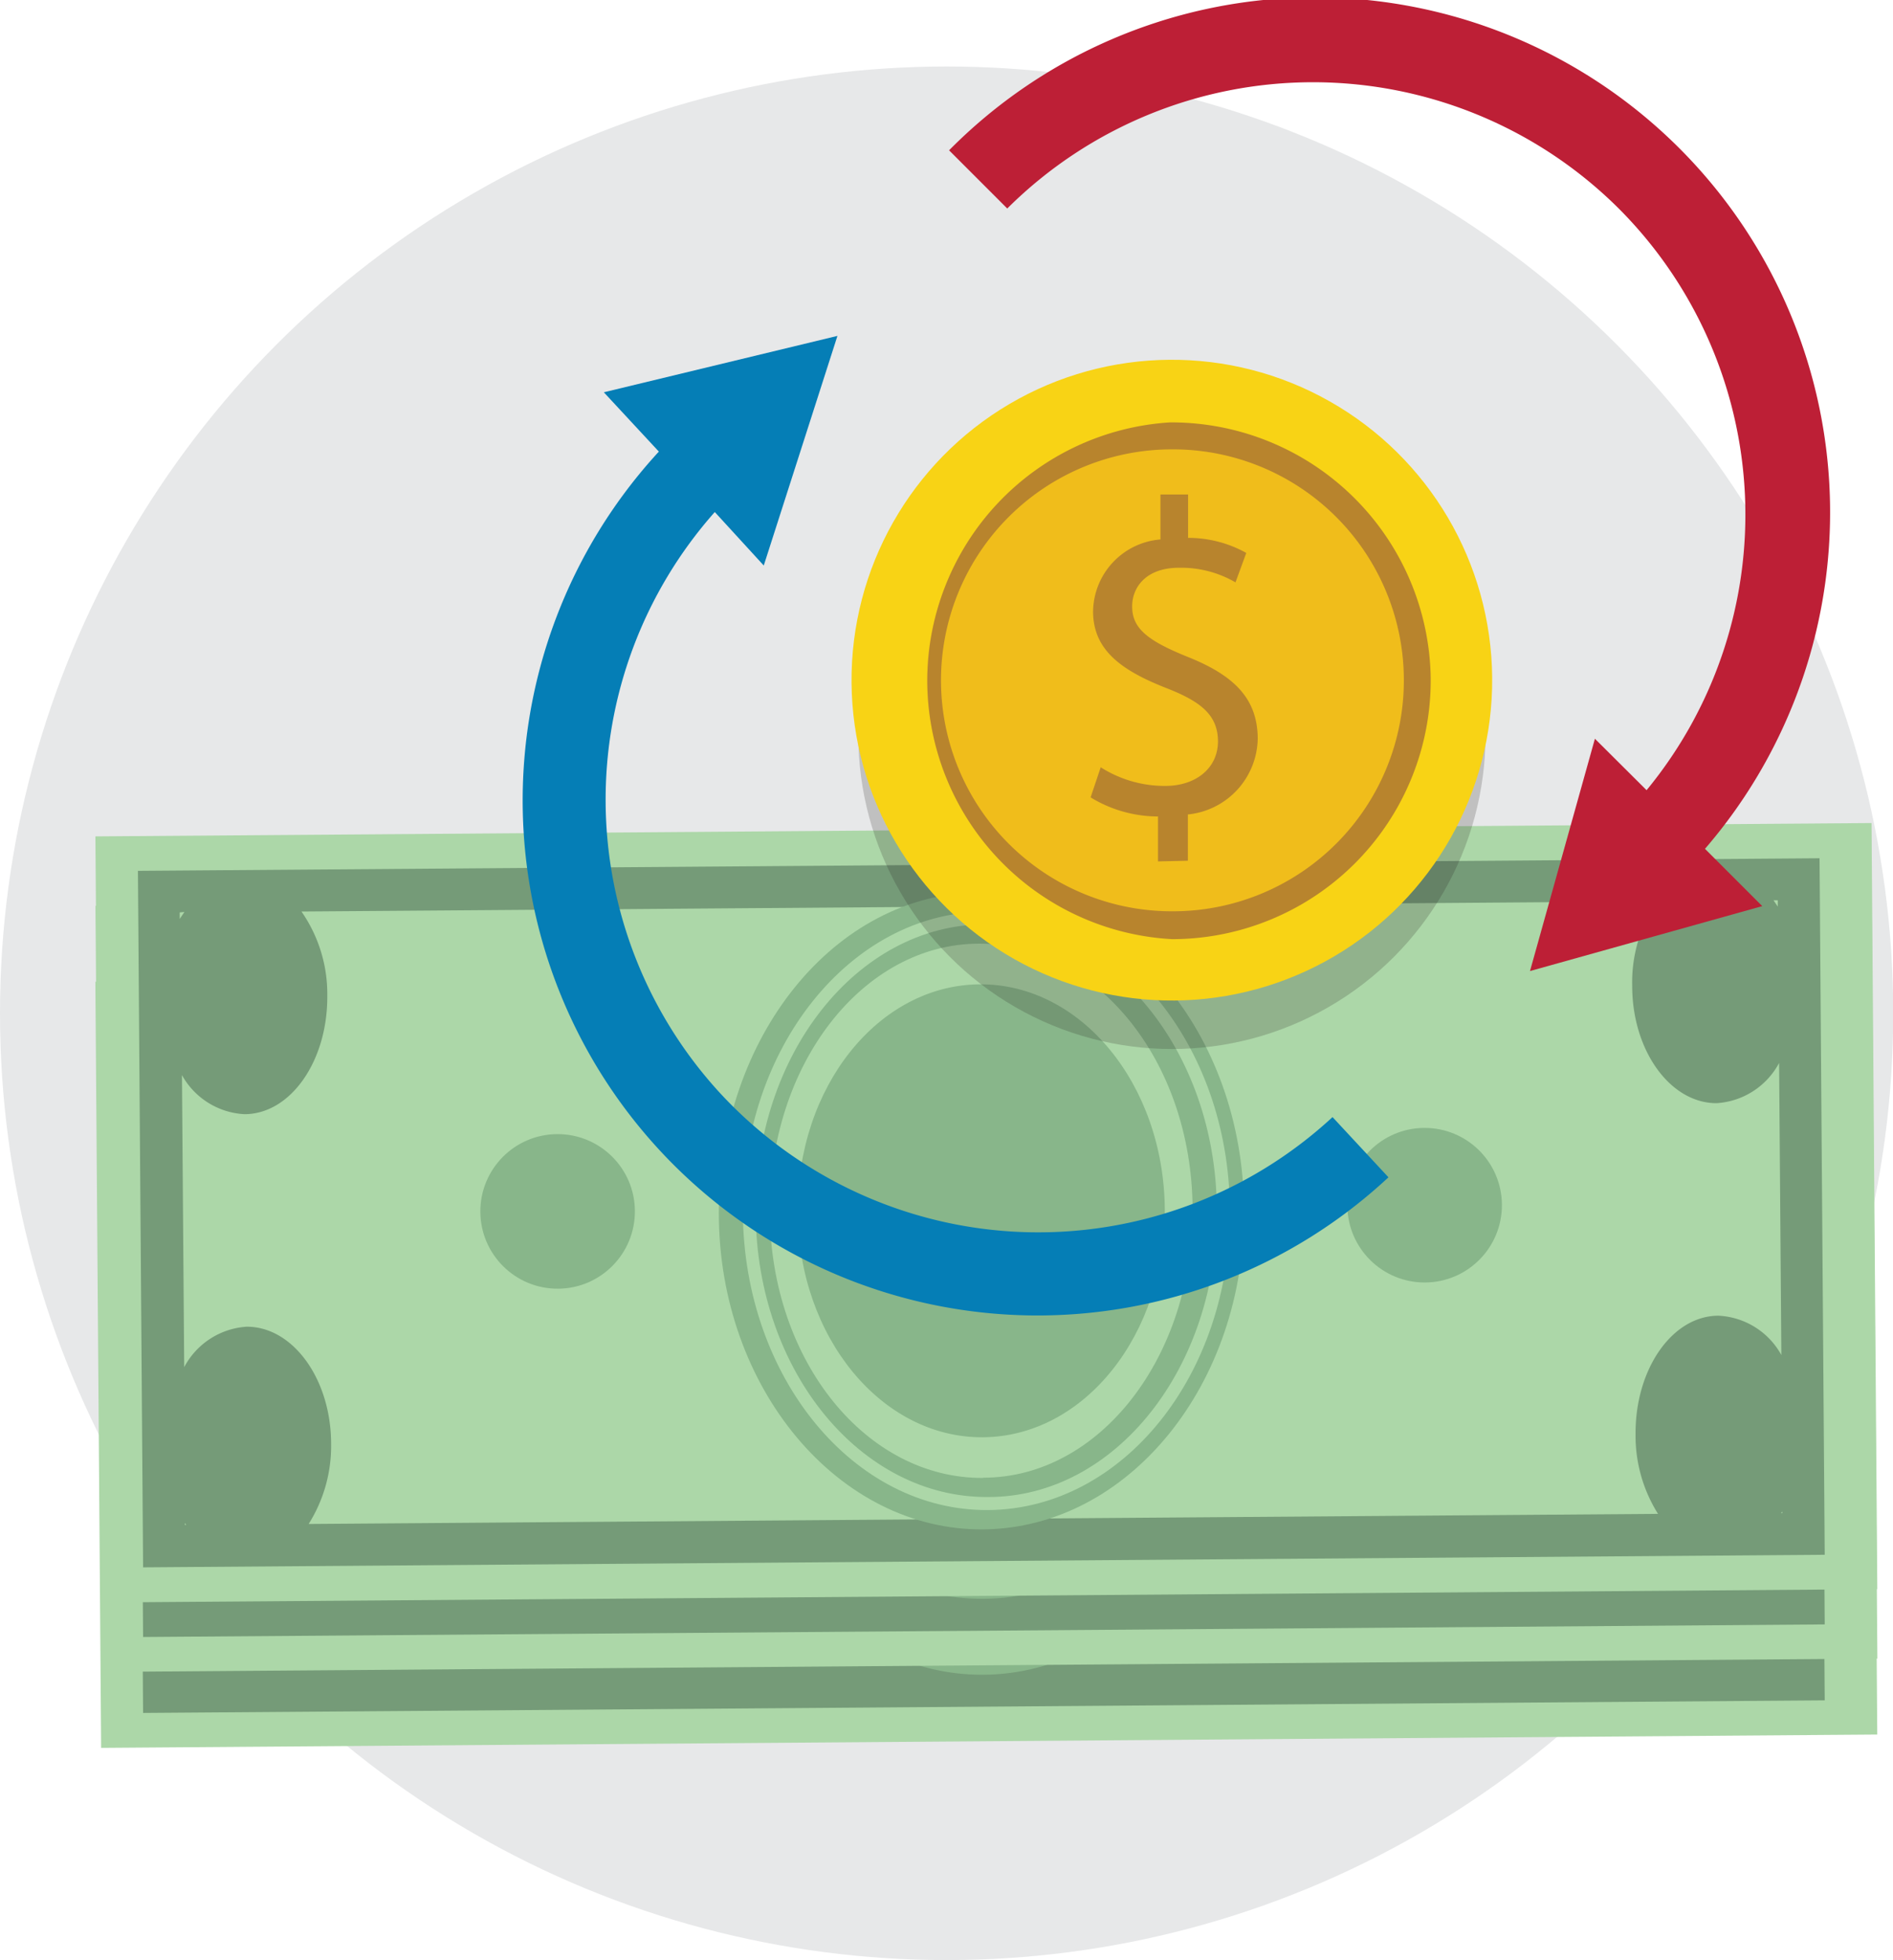 <svg xmlns="http://www.w3.org/2000/svg" viewBox="0 0 84.27 87.24"><defs><style>.cls-1{isolation:isolate;}.cls-2{fill:#e7e8e9;}.cls-3{fill:#acd7a8;}.cls-4{fill:#759b78;}.cls-5{fill:#88b68a;}.cls-6{fill:#231f20;opacity:0.2;mix-blend-mode:multiply;}.cls-7{fill:#f8d315;}.cls-8{fill:#f0bd1b;}.cls-9{fill:#b8842d;}.cls-10{fill:#057eb6;}.cls-11{fill:#bd1f36;}</style></defs><title>value_1</title><g class="cls-1"><g id="Layer_2" data-name="Layer 2"><g id="Layer_1-2" data-name="Layer 1"><circle class="cls-2" cx="42.14" cy="45.1" r="42.14"/><rect class="cls-3" x="4.37" y="43.4" width="79.07" height="34.1" transform="translate(-0.45 0.33) rotate(-0.43)"/><path class="cls-4" d="M81.23,75.68l-.23-31-74.86.56.23,31Zm-73-1.41.06.08H8.23Zm2.65-18.2c2.06,0,3.71-2.37,3.69-5.27A6.43,6.43,0,0,0,13.41,47l60.34-.45a6.42,6.42,0,0,0-1.1,3.76c0,2.9,1.71,5.23,3.76,5.22a3.39,3.39,0,0,0,2.78-1.79l.1,13A3.38,3.38,0,0,0,76.49,65c-2.06,0-3.71,2.38-3.69,5.27a6.52,6.52,0,0,0,1,3.55l-60.07.45a6.52,6.52,0,0,0,1-3.56c0-2.9-1.71-5.23-3.76-5.22a3.39,3.39,0,0,0-2.78,1.8l-.1-13A3.38,3.38,0,0,0,10.88,56.07ZM79.29,73.82l.05-.08v.08Zm-.15-27-.19-.28h.19Zm-70.93.24L8,47.37v-.28Z"/><ellipse class="cls-5" cx="43.68" cy="60.37" rx="8.17" ry="10.08" transform="translate(-0.45 0.33) rotate(-0.43)"/><circle class="cls-5" cx="63.42" cy="60.11" r="3.44" transform="translate(-0.45 0.48) rotate(-0.44)"/><circle class="cls-5" cx="24.82" cy="60.4" r="3.44" transform="translate(-0.46 0.19) rotate(-0.44)"/><path class="cls-5" d="M43.58,46.2c6.45,0,11.74,6.27,11.8,14.08S50.24,74.49,43.79,74.54,32,68.27,32,60.46,37.13,46.24,43.58,46.2Zm.19,26.05c5.19,0,9.37-5.4,9.32-12s-4.31-11.85-9.5-11.81-9.37,5.4-9.32,12S38.58,72.29,43.77,72.25Z"/><path class="cls-3" d="M43.81,47.05c6,0,10.88,5.89,10.94,13.23S50,73.64,44,73.68,33.13,67.79,33.07,60.45,37.84,47.1,43.81,47.05ZM44,73.11c5.66,0,10.22-5.79,10.17-12.82s-4.7-12.71-10.36-12.66S33.59,53.42,33.64,60.44,38.35,73.15,44,73.11Z"/><rect class="cls-3" x="4.37" y="40.02" width="79.07" height="34.1" transform="translate(-0.42 0.33) rotate(-0.43)"/><path class="cls-4" d="M81.23,72.3l-.23-31-74.86.56.23,31Zm-73-1.41.06.08H8.23Zm2.65-18.2c2.06,0,3.71-2.37,3.69-5.27a6.43,6.43,0,0,0-1.15-3.75l60.34-.45A6.42,6.42,0,0,0,72.65,47c0,2.9,1.71,5.23,3.76,5.22a3.39,3.39,0,0,0,2.78-1.79l.1,13a3.38,3.38,0,0,0-2.8-1.75c-2.06,0-3.71,2.38-3.69,5.27a6.52,6.52,0,0,0,1,3.55l-60.07.45a6.52,6.52,0,0,0,1-3.56c0-2.9-1.71-5.23-3.76-5.22a3.39,3.39,0,0,0-2.78,1.8l-.1-13A3.38,3.38,0,0,0,10.88,52.69ZM79.29,70.44l.05-.08v.08Zm-.15-27-.19-.28h.19Zm-70.93.24L8,44v-.29Z"/><ellipse class="cls-5" cx="43.68" cy="56.99" rx="8.17" ry="10.08" transform="translate(-0.42 0.33) rotate(-0.43)"/><circle class="cls-5" cx="63.42" cy="56.73" r="3.44" transform="translate(-0.43 0.49) rotate(-0.44)"/><circle class="cls-5" cx="24.82" cy="57.02" r="3.44" transform="translate(-0.43 0.19) rotate(-0.44)"/><path class="cls-5" d="M43.58,42.82c6.45,0,11.74,6.27,11.8,14.08S50.24,71.11,43.79,71.16,32,64.89,32,57.07,37.13,42.86,43.58,42.82Zm.19,26.05c5.19,0,9.37-5.4,9.32-12s-4.31-11.85-9.5-11.81-9.37,5.4-9.32,12S38.58,68.91,43.77,68.87Z"/><path class="cls-3" d="M43.81,43.67c6,0,10.88,5.89,10.94,13.23S50,70.26,44,70.3,33.13,64.41,33.07,57.07,37.84,43.72,43.81,43.67ZM44,69.73c5.66,0,10.22-5.79,10.17-12.82S49.48,44.2,43.82,44.25,33.59,50,33.64,57.06,38.35,69.77,44,69.73Z"/><rect class="cls-3" x="4.37" y="36.93" width="79.07" height="34.1" transform="translate(-0.4 0.33) rotate(-0.43)"/><path class="cls-4" d="M81.23,69.2,81,38.2l-74.86.56.23,31Zm-73-1.41.06.08H8.23Zm2.65-18.2c2.06,0,3.71-2.37,3.69-5.27a6.43,6.43,0,0,0-1.15-3.75l60.34-.45a6.42,6.42,0,0,0-1.1,3.76c0,2.9,1.71,5.23,3.76,5.22a3.39,3.39,0,0,0,2.78-1.79l.1,13a3.38,3.38,0,0,0-2.8-1.75c-2.06,0-3.71,2.38-3.69,5.27a6.52,6.52,0,0,0,1,3.55l-60.07.45a6.51,6.51,0,0,0,1-3.56c0-2.9-1.71-5.23-3.76-5.22a3.39,3.39,0,0,0-2.78,1.8l-.1-13A3.38,3.38,0,0,0,10.88,49.59ZM79.29,67.35l.05-.08v.08Zm-.15-27-.19-.28h.19Zm-70.93.24L8,40.9v-.29Z"/><ellipse class="cls-5" cx="43.68" cy="53.89" rx="8.17" ry="10.08" transform="translate(-0.4 0.33) rotate(-0.43)"/><circle class="cls-5" cx="63.42" cy="53.64" r="3.44" transform="translate(-0.41 0.49) rotate(-0.44)"/><circle class="cls-5" cx="24.82" cy="53.92" r="3.44" transform="translate(-0.41 0.19) rotate(-0.44)"/><path class="cls-5" d="M43.58,39.72c6.45,0,11.74,6.27,11.8,14.08S50.24,68,43.79,68.07,32,61.79,32,54,37.13,39.77,43.58,39.72Zm.19,26.05c5.19,0,9.37-5.4,9.32-12S48.78,42,43.59,42s-9.37,5.4-9.32,12S38.58,65.82,43.77,65.78Z"/><path class="cls-3" d="M43.81,40.58c6,0,10.88,5.89,10.94,13.23S50,67.16,44,67.21,33.13,61.31,33.07,54,37.84,40.62,43.81,40.58ZM44,66.63c5.66,0,10.22-5.79,10.17-12.82s-4.7-12.71-10.36-12.67S33.59,46.94,33.64,54,38.35,66.68,44,66.63Z"/><circle class="cls-6" cx="52.17" cy="32.73" r="13.96"/><circle class="cls-7" cx="52.17" cy="30.28" r="14.26" transform="translate(-0.26 0.44) rotate(-0.49)"/><circle class="cls-8" cx="52.17" cy="30.28" r="10.9" transform="translate(-0.26 0.44) rotate(-0.49)"/><path class="cls-9" d="M52.17,41.8a11.52,11.52,0,0,1-.09-23h.1A11.55,11.55,0,0,1,63.69,30.18,11.52,11.52,0,0,1,52.27,41.8Zm0-21.8a10.28,10.28,0,0,0,0,20.56h.09A10.28,10.28,0,0,0,52.17,20Z"/><path class="cls-9" d="M51.55,38.34l0-2a5.77,5.77,0,0,1-3-.85L49,34.15a5.3,5.3,0,0,0,2.87.83c1.41,0,2.36-.83,2.35-2s-.79-1.76-2.26-2.34c-2-.78-3.29-1.68-3.3-3.41a3.26,3.26,0,0,1,3-3.22l0-2h1.23l0,1.93a5.3,5.3,0,0,1,2.59.67l-.48,1.31a4.81,4.81,0,0,0-2.51-.65c-1.53,0-2.1.93-2.09,1.73,0,1,.75,1.54,2.48,2.24,2.05.82,3.09,1.84,3.11,3.61a3.45,3.45,0,0,1-3.11,3.4l0,2.06Z"/><path class="cls-10" d="M32.09,48.69a19.29,19.29,0,0,1-.27-25.9L34,25.17l3.28-10.22L26.88,17.46l2.45,2.64A22.92,22.92,0,0,0,61.81,52.4l-2.49-2.68A19.29,19.29,0,0,1,32.09,48.69Z"/><path class="cls-11" d="M72.08,9.3a19.29,19.29,0,0,1,1.22,25.87L71,32.88,68.11,43.22l10.34-2.89L75.9,37.78A22.92,22.92,0,0,0,42.25,6.69l2.59,2.59A19.29,19.29,0,0,1,72.08,9.3Z"/></g></g></g></svg>